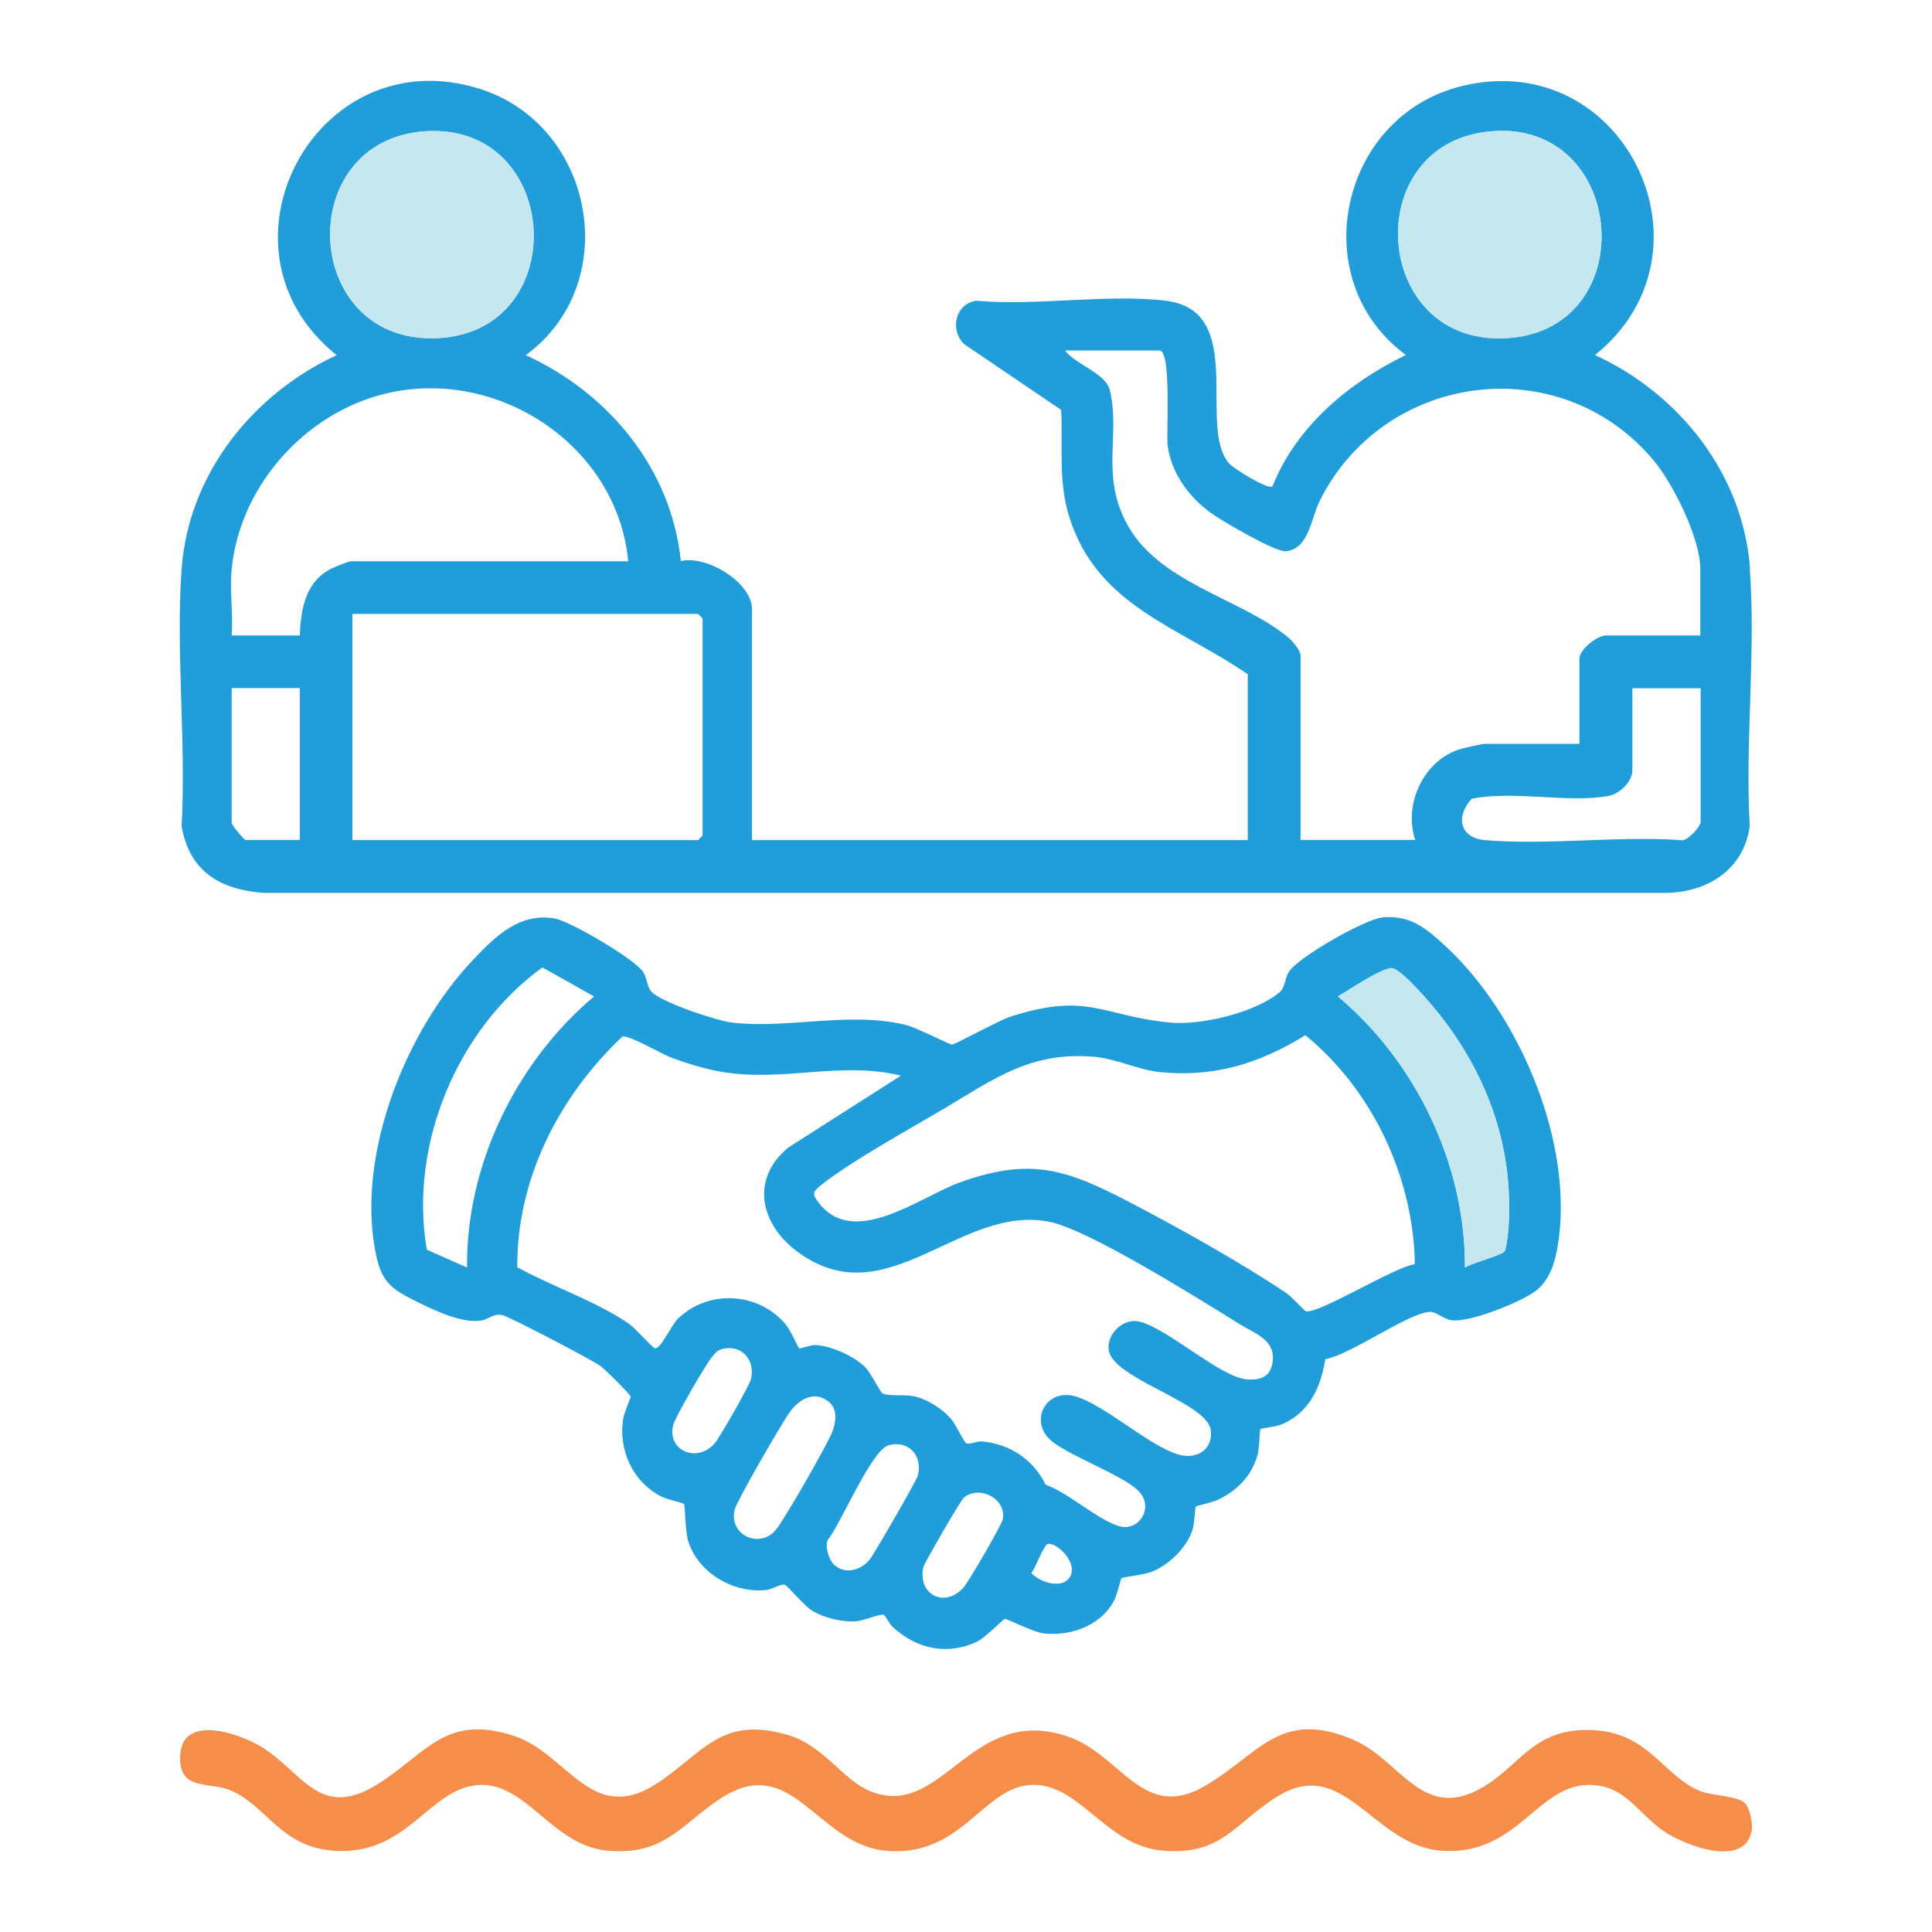 <?xml version="1.0" encoding="UTF-8"?>
<svg id="Layer_1" data-name="Layer 1" xmlns="http://www.w3.org/2000/svg" viewBox="0 0 120 120">
  <defs>
    <style>
      .cls-1 {
        fill: #219ed9;
      }

      .cls-2 {
        fill: #f68e4b;
      }

      .cls-3 {
        fill: #c4e7f0;
      }
    </style>
  </defs>
  <g>
    <path class="cls-1" d="M108.7,35.32c-.44-5.89-4.39-10.85-9.63-13.27,7.97-6.39,1.8-19.15-8.25-16.71-7.62,1.85-9.83,12.04-3.5,16.71-3.55,1.72-6.8,4.43-8.29,8.17-.29.2-2.4-1.11-2.68-1.43-2.02-2.26,1.16-9.49-3.94-10.11-3.6-.44-8.06.34-11.76,0-1.32.17-1.68,1.82-.76,2.7l6.02,4.08c.12,2.33-.2,4.44.52,6.7,1.76,5.5,6.77,6.76,11.07,9.72v10.3h-30.79v-14.34c0-1.66-2.82-3.38-4.42-2.99-.6-5.75-4.48-10.43-9.63-12.79,6.1-4.47,4.26-14.32-2.89-16.55-10.17-3.18-17.11,9.95-8.86,16.55-5.24,2.43-9.2,7.4-9.63,13.27-.37,5.17.29,10.77,0,15.99.49,2.82,2.39,3.94,5.1,4.14h87.01c2.62,0,4.91-1.42,5.29-4.14-.3-5.21.39-10.83,0-15.99ZM26.47,8.15c8.35-.49,9.11,12.25.9,12.84-8.66.62-9.32-12.34-.9-12.84ZM18.62,52.17h-3.37c-.09,0-.86-.92-.86-1.06v-8.37h4.23v9.43ZM20.67,35.27c-1.69.81-1.98,2.5-2.05,4.2h-4.23c.1-1.33-.13-2.82,0-4.13.54-5.37,4.87-10.03,10.15-11.02,6.82-1.27,13.82,3.58,14.48,10.54h-17.23c-.11,0-.94.33-1.12.42ZM43.64,51.89s-.27.29-.29.29h-21.46v-14.05h21.46s.29.27.29.29v13.48ZM92.68,8.15c8.34-.65,9.35,12.17,1.09,12.84-8.59.71-9.49-12.19-1.09-12.84ZM105.61,51.11c0,.23-.84,1.21-1.24,1.07-3.93-.27-8.26.33-12.14,0-1.57-.13-1.84-1.49-.81-2.57,2.62-.52,5.94.28,8.48-.17.71-.13,1.49-.9,1.49-1.59v-5.1h4.24v8.37ZM105.61,39.47h-5.87c-.52,0-1.64.86-1.64,1.44v5.29h-5.87c-.16,0-1.34.26-1.58.34-2.25.73-3.48,3.41-2.75,5.63h-7.12v-11.45c0-.32-.51-.92-.78-1.14-2.99-2.47-8.17-3.37-10.1-7.22-1.5-2.98-.32-5.39-.96-8.1-.25-1.09-2.12-1.6-2.79-2.49h5.87c.75,0,.42,5.12.5,5.85.2,1.73,1.32,3.25,2.69,4.24.69.5,4,2.44,4.66,2.38,1.43-.14,1.56-2.04,2.09-3.11,4-8.04,14.95-9.48,20.76-2.52,1.22,1.46,2.89,4.84,2.89,6.73v4.13Z"/>
    <path class="cls-1" d="M89.83,58.81c-1.2-1.11-2.2-1.99-3.95-1.83-1.07.1-5.28,2.48-5.84,3.4-.23.39-.23.97-.55,1.24-1.52,1.28-4.91,2.09-6.87,1.89-4.15-.41-5.05-1.91-9.84-.37-.73.23-3.45,1.74-3.65,1.74-.15,0-2.21-1.05-2.83-1.21-3.5-.87-7.26.24-10.81-.15-.95-.11-4.5-1.28-5.06-1.96-.23-.27-.25-.81-.47-1.17-.5-.81-4.56-3.18-5.5-3.34-2.17-.38-3.66,1.07-5.06,2.55-4.14,4.35-7.17,11.85-6.13,17.89.36,2.11.92,2.53,2.74,3.42,1.06.52,2.72,1.3,3.87,1.11.48-.07.71-.44,1.31-.34.4.07,5.57,2.78,6.1,3.16.26.18,1.87,1.77,1.88,1.91,0,.09-.41,1.01-.47,1.4-.28,1.91.57,3.81,2.27,4.75.42.23,1.45.45,1.51.51.08.09.07,1.7.27,2.33.64,1.98,2.81,3.23,4.84,3.02.38-.04.88-.39,1.14-.33.2.04,1.22,1.35,1.79,1.66.75.42,1.8.67,2.66.61.5-.04,1.39-.45,1.7-.4.11.02.37.59.6.79,1.49,1.32,3.29,1.74,5.16.9.55-.24,1.66-1.43,1.78-1.44.14,0,1.74.81,2.33.89,1.67.22,3.53-.42,4.39-1.92.25-.41.46-1.45.52-1.5.07-.06,1.38-.2,1.83-.38,1.09-.4,2.22-1.5,2.58-2.62.13-.4.15-1.38.2-1.44.05-.06,1.05-.26,1.39-.43,1.18-.57,2.07-1.46,2.44-2.75.14-.48.13-1.58.19-1.64.05-.05.95-.13,1.34-.3,1.71-.73,2.41-2.31,2.69-4.04,1.67-.32,5.05-2.82,6.48-2.94.37-.03.84.44,1.33.52,1.11.18,4.37-1.13,5.27-1.83.84-.65,1.17-1.71,1.34-2.7,1.09-6.31-2.29-14.36-6.91-18.66ZM29.01,78.73l-2.5-1.11c-1.12-6.5,1.89-13.71,7.18-17.53l3.21,1.8c-4.84,4.07-7.96,10.47-7.89,16.84ZM41.8,88.55c.13-.52,1.97-3.69,2.37-4.19.23-.29.36-.51.77-.59,1.17-.25,1.99.76,1.7,1.9-.1.4-1.91,3.57-2.22,3.94-1.09,1.32-3,.48-2.61-1.06ZM48.23,94.97c-1.03,1.31-3.01.35-2.59-1.23.16-.58,2.93-5.36,3.41-6.03.56-.77,1.51-1.38,2.42-.65.55.45.46,1.19.26,1.78-.28.8-2.94,5.41-3.5,6.13ZM57.02,91.63c-.07.29-2.75,4.95-3.02,5.26-.58.68-1.57.92-2.23.26-.27-.26-.55-1.11-.36-1.49.84-1.06,2.7-5.55,3.76-5.88,1.2-.38,2.17.62,1.84,1.84ZM62.28,94.37c-.06.35-2.16,3.96-2.47,4.28-1.23,1.27-2.83.32-2.46-1.31.06-.26,2.32-4.16,2.52-4.32.96-.79,2.64.05,2.42,1.34ZM66.3,98.13c-.54.53-1.79.09-2.24-.43.25-.28.78-1.79,1.04-1.81.67-.05,2.05,1.4,1.21,2.24ZM77.42,85.67c-1.65-.15-4.86-3.14-6.64-3.58-.98-.25-2.03.73-1.92,1.73.19,1.83,6.17,3.27,6.35,5.04.12,1.23-.94,1.82-2.06,1.47-1.85-.57-4.59-3.12-6.4-3.61-1.81-.48-2.79,1.53-1.54,2.69,1.12,1.04,4.89,2.3,5.66,3.38.72,1-.17,2.26-1.25,2.03-1.27-.28-3.31-2.15-4.67-2.6-.77-1.56-2.18-2.51-3.92-2.69-.36-.04-.81.23-1.03.1-.14-.09-.63-1.13-.88-1.44-.53-.66-1.54-1.3-2.37-1.47-.57-.12-1.61.02-1.94-.18-.15-.09-.73-1.28-1.07-1.62-.69-.69-2.1-1.32-3.07-1.38-.31-.01-.98.25-1.04.2-.07-.06-.52-1.14-.88-1.54-1.71-1.96-4.77-2.11-6.65-.29-.39.38-1.07,1.91-1.43,1.83-.15-.04-1.21-1.24-1.58-1.5-1.97-1.38-4.83-2.35-6.96-3.53-.04-5.48,2.6-10.62,6.52-14.32.33-.16,2.41,1.05,2.97,1.27,1.03.39,2.22.76,3.3.93,3.83.61,7.31-.69,11.04.22l-6.99,4.46c-2.34,1.92-1.78,4.68.46,6.4,5.61,4.29,10.17-2.96,15.81-1.77,2.45.52,9.3,4.82,11.75,6.34.9.56,2.13.94,2.07,2.17-.05,1.05-.69,1.35-1.65,1.26ZM81.11,81.44c-.08,0-.84-.87-1.22-1.13-2.78-1.87-6.75-4.09-9.75-5.65-3.93-2.05-6.14-2.79-10.52-1.22-2.44.88-6.59,4.14-8.77,1.26-.38-.51-.42-.63.11-1.06,1.86-1.49,5.53-3.51,7.71-4.8,3.16-1.88,5.38-3.54,9.32-3.2,1.38.13,2.68.81,4.06.95,3.39.34,6.18-.54,9.03-2.29,4.17,3.41,6.71,8.81,6.8,14.22-1.27.17-5.91,3.07-6.77,2.93ZM93.69,76.33c-.02.27-.13,1.24-.24,1.39-.19.26-2.05.73-2.46,1.01.04-6.38-3.04-12.78-7.89-16.84.61-.35,2.95-1.94,3.45-1.74.73.3,2.34,2.2,2.89,2.9,3.02,3.85,4.6,8.34,4.25,13.28Z"/>
    <path class="cls-3" d="M27.38,20.99c-8.66.62-9.32-12.34-.9-12.84,8.35-.49,9.11,12.25.9,12.84Z"/>
    <path class="cls-3" d="M93.77,20.99c-8.59.71-9.49-12.19-1.09-12.84,8.34-.65,9.35,12.17,1.09,12.84Z"/>
    <path class="cls-3" d="M93.69,76.33c-.02.27-.13,1.24-.24,1.39-.19.26-2.05.73-2.46,1.01.04-6.38-3.04-12.78-7.89-16.84.61-.35,2.95-1.94,3.45-1.74.73.3,2.34,2.2,2.89,2.9,3.02,3.85,4.6,8.34,4.25,13.28Z"/>
  </g>
  <path class="cls-2" d="M108.39,112.01c.3.3.49,1.25.41,1.71-.44,2.35-4.18.89-5.44.03-1.71-1.17-2.46-2.98-4.83-2.88-3.11.14-4.39,4.43-9.02,4.08-4.22-.32-6.01-5.93-10.15-3.38-2.65,1.63-3.42,3.67-7.1,3.38-3.68-.28-5.23-4.39-8.42-4.07-2.82.29-4.23,4.51-8.83,4.07-4.33-.41-5.82-6.25-10.35-3.18-2.49,1.69-3.44,3.47-6.9,3.18s-5.05-4.27-8.04-4.08c-3.1.2-4.39,4.43-9.02,4.08-3.28-.25-4.1-2.76-6.36-3.74-1.31-.57-3.24.08-3.15-2.14.1-2.66,3.69-1.4,5.05-.57,2.56,1.57,3.59,4.56,7.18,2.34,3.07-1.9,4.22-4.43,8.53-3.01,3.25,1.07,4.78,5.51,8.73,3.02,2.96-1.87,4-4.31,8.21-3.1,2.27.65,3.39,2.73,5.06,3.46,4.59,2,6.3-5.51,12.46-3.32,3.24,1.15,4.61,5.29,8.45,3.03,3.33-1.95,4.67-4.82,9.22-2.85,2.83,1.22,4.2,4.91,7.69,3.12,2.63-1.35,3.35-3.92,7.18-3.73,3.44.17,4.29,2.75,6.56,3.75.79.35,2.41.31,2.89.8Z"/>
</svg>